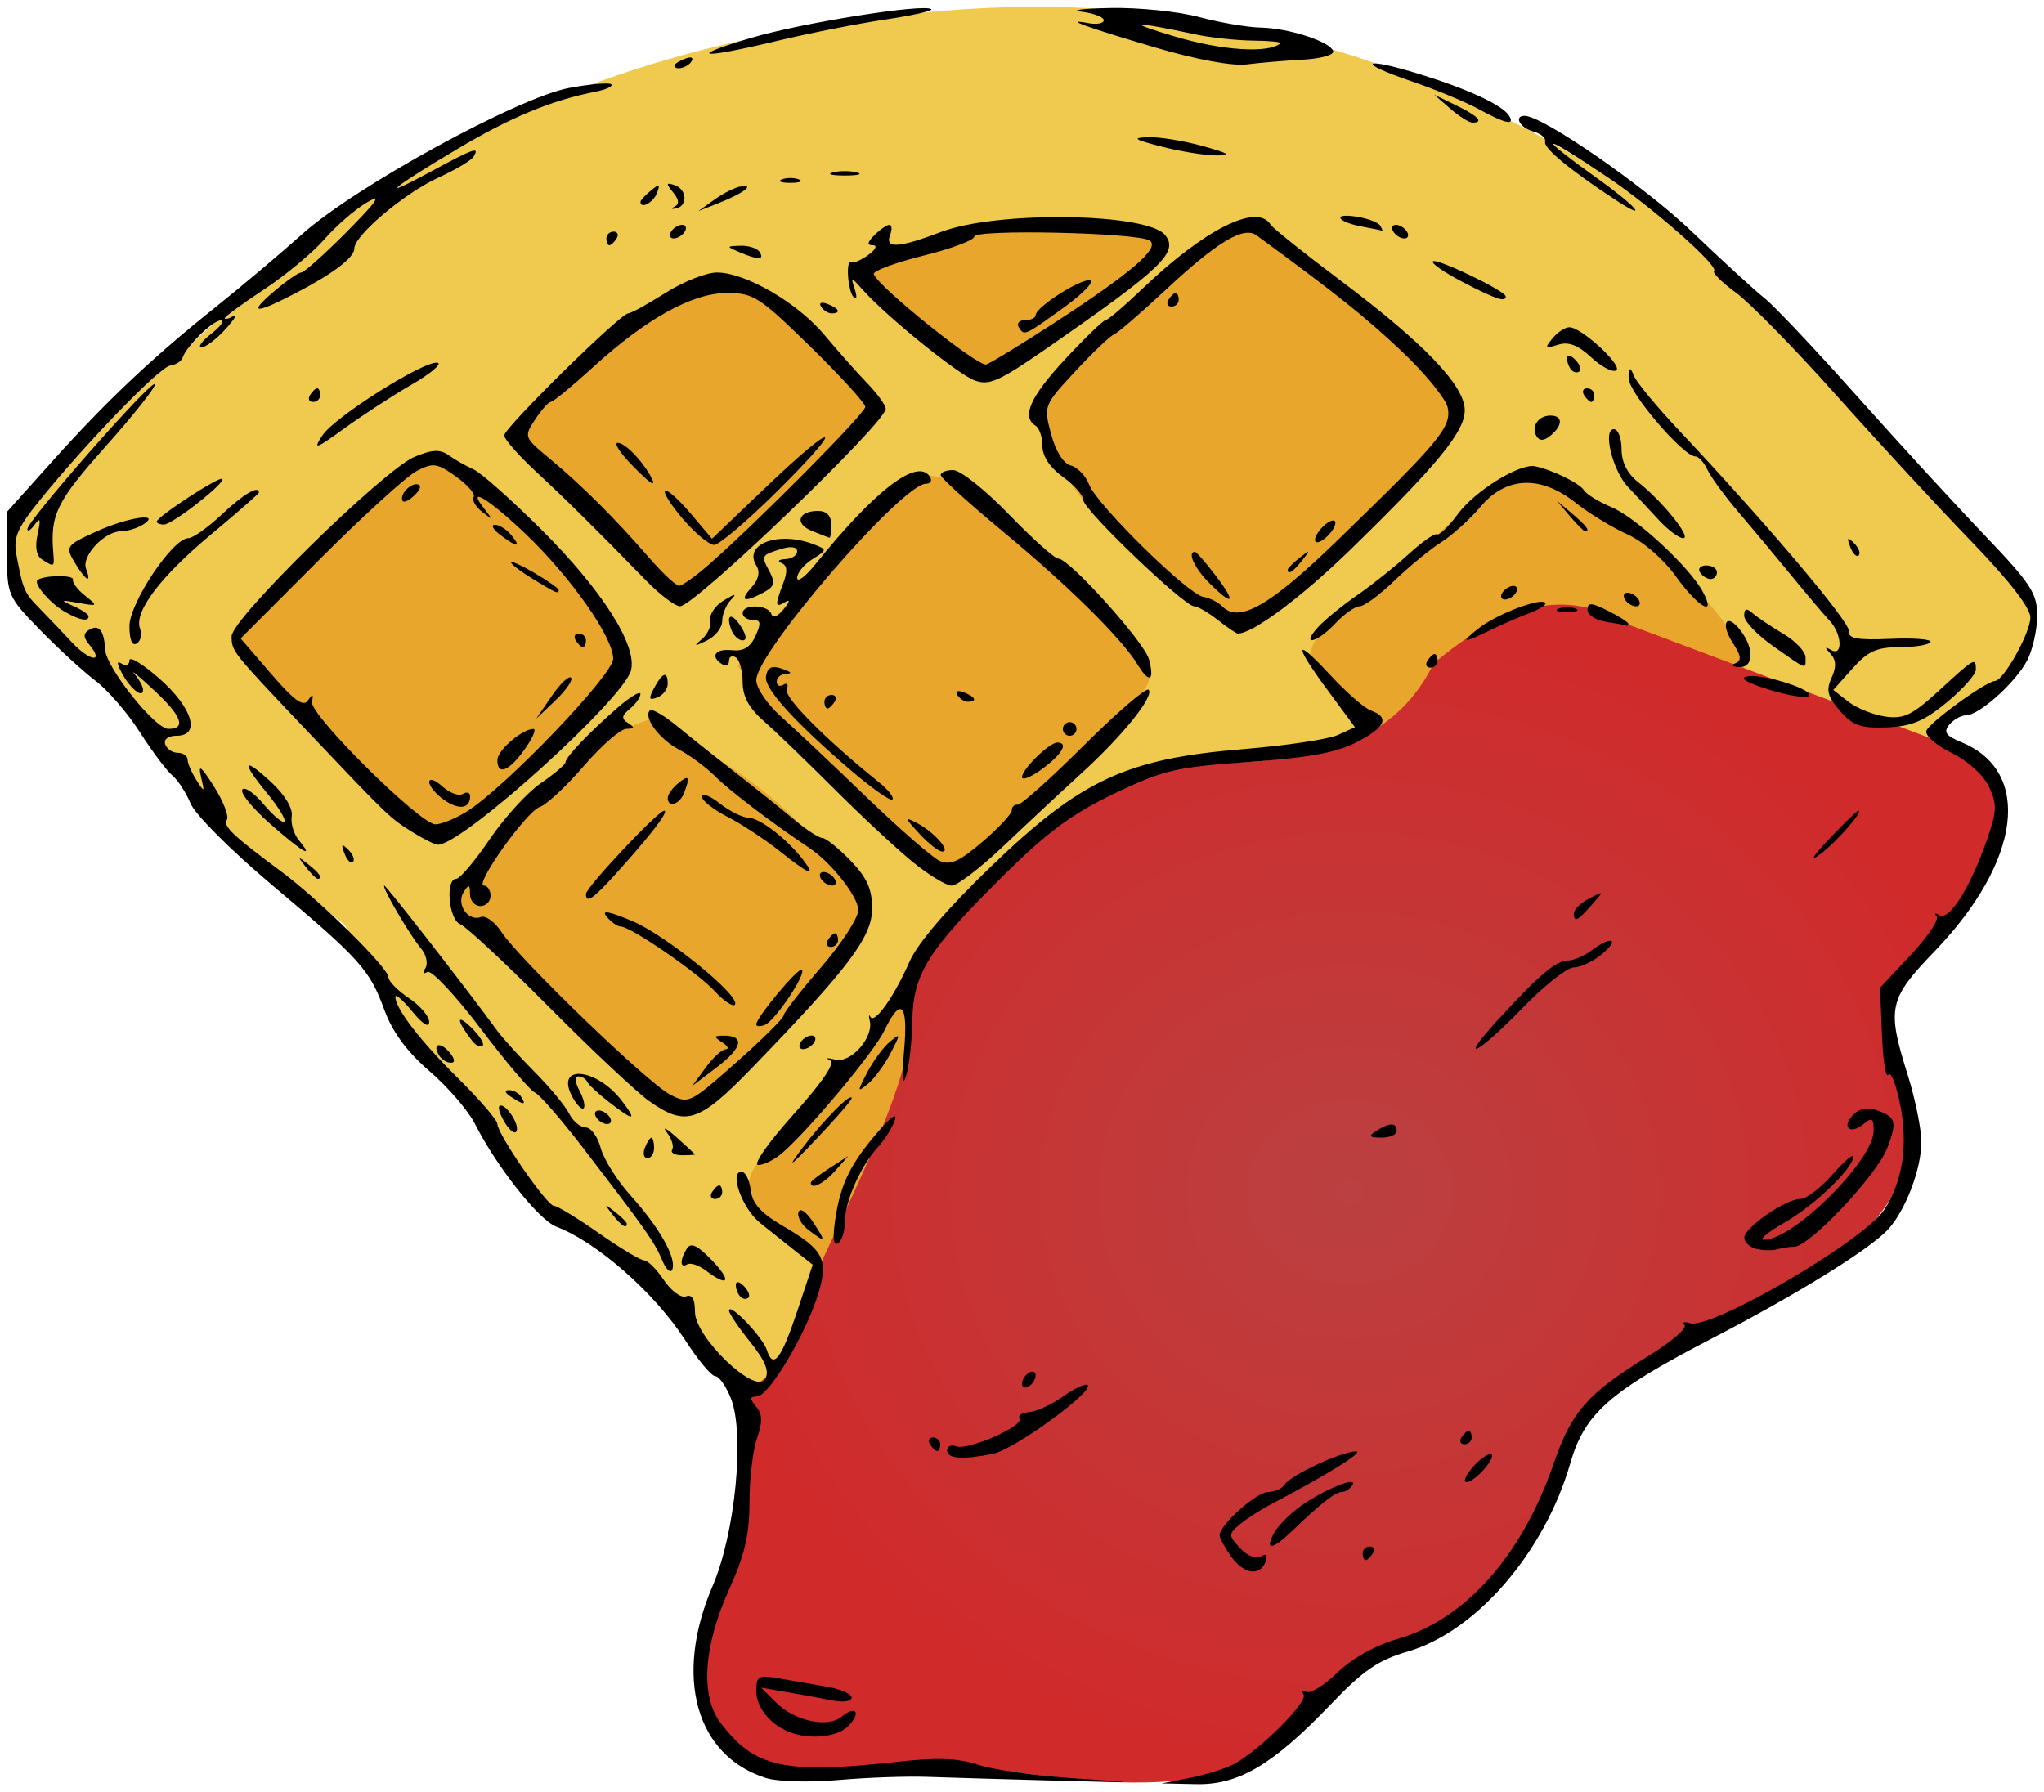 <?xml version="1.0" encoding="UTF-8" standalone="no"?>
<!-- Created with Inkscape (http://www.inkscape.org/) -->

<svg
   version="1.1"
   id="svg413"
   width="300"
   height="263"
   viewBox="0 0 300 263"
   sodipodi:docname="waffle_sm.svg"
   inkscape:version="1.2.1 (9c6d41e410, 2022-07-14)"
   xmlns:inkscape="http://www.inkscape.org/namespaces/inkscape"
   xmlns:sodipodi="http://sodipodi.sourceforge.net/DTD/sodipodi-0.dtd"
   xmlns:xlink="http://www.w3.org/1999/xlink"
   xmlns="http://www.w3.org/2000/svg"
   xmlns:svg="http://www.w3.org/2000/svg">
  <defs
     id="defs417">
    <linearGradient
       inkscape:collect="always"
       id="linearGradient173737">
      <stop
         style="stop-color:#bb4041;stop-opacity:1;"
         offset="0"
         id="stop173733" />
      <stop
         style="stop-color:#d12a2b;stop-opacity:1;"
         offset="1"
         id="stop173735" />
    </linearGradient>
    <filter
       style="color-interpolation-filters:sRGB"
       id="filter173700"
       inkscape:label="filter0" />
    <radialGradient
       inkscape:collect="always"
       xlink:href="#linearGradient173737"
       id="radialGradient173739"
       cx="198.107"
       cy="174.954"
       fx="198.107"
       fy="174.954"
       r="95.585"
       gradientTransform="matrix(1,0,0,0.902,0,17.162)"
       gradientUnits="userSpaceOnUse" />
  </defs>
  <sodipodi:namedview
     id="namedview415"
     pagecolor="#ffffff"
     bordercolor="#666666"
     borderopacity="1.0"
     inkscape:showpageshadow="2"
     inkscape:pageopacity="0.0"
     inkscape:pagecheckerboard="0"
     inkscape:deskcolor="#d1d1d1"
     showgrid="false"
     inkscape:zoom="1.473099"
     inkscape:cx="206.02825"
     inkscape:cy="135.42878"
     inkscape:window-width="1712"
     inkscape:window-height="894"
     inkscape:window-x="0"
     inkscape:window-y="0"
     inkscape:window-maximized="1"
     inkscape:current-layer="layer2" />
  <g
     inkscape:groupmode="layer"
     id="layer2"
     inkscape:label="fill"
     style="display:inline">
    <path
       style="display:inline;fill:#f0ca4f;fill-opacity:0.996;stroke:none;stroke-width:1px;stroke-linecap:butt;stroke-linejoin:miter;stroke-opacity:1"
       d="M 10.479,66.234 C 30.402,48.531 44.303,34.84 60.49,25.08 84.874,10.378 110.562,3.811 139.074,1.532 c 32.009,-2.559 67.078,3.827 101.949,27.675 16.693,11.416 32.375,28.949 48.203,49.602 4.672,3.931 9.153,7.66 9.37,11.939 0.178,3.509 -2.768,7.48 -8.649,11.462 l -4.921,4.591 -133.713,106.127 c -17.323,13.384 -18.5,11.538 -31.054,-1.318 L 103.748,197.425 96.622,188.749 79.524,177.178 71.518,163.795 60.912,154.342 50.607,135.79 30.401,119.515 22.004,106.279 11.735,95.833 C -1.026,85.943 -2.588,77.793 10.479,66.234 Z"
       id="path158418"
       sodipodi:nodetypes="cssscscccccccccccccc"
       inkscape:label="base" />
    <path
       id="rect163429"
       style="fill:#e8a62e;fill-opacity:0.996;stroke:none"
       transform="rotate(-44.14)"
       d="m -40.924,90.733 39.149,0.692 c 4.564,13.967 5.511,27.636 0.609,42.485 -13.115,0.369 -26.18,0.559 -38.889,-0.543 z"
       sodipodi:nodetypes="ccccc"
       inkscape:label="hole1" />
    <path
       id="path164940"
       style="fill:#e8a62e;fill-opacity:0.996;stroke:none"
       d="m 75.07,64.221 c 7.098,-7.058 15.873,-13.921 23.823,-20.88 3.834,-2.491 7.919,-3.249 12.513,-0.492 6.22,6.887 7.721,2.622 17.582,17.439 l -29.308,27.106 z"
       sodipodi:nodetypes="cccccc"
       inkscape:label="hole2" />
    <path
       id="path164942"
       style="fill:#e8a62e;fill-opacity:0.996;stroke:none"
       d="m 125.934,40.382 19.692,-7.935 c 10.226,-0.883 19.035,-0.04 25.447,3.721 l -25.97,20.093 z"
       sodipodi:nodetypes="ccccc"
       inkscape:label="hole3" />
    <path
       id="path169705"
       style="fill:#e8a62e;fill-opacity:0.996;stroke:none"
       d="m 66.783,133.287 c 5.637,-13.257 16.208,-23.609 28.532,-27.688 13.002,6.845 24.656,14.565 31.48,28.636 -7.982,11.32 -11.845,21.232 -25.852,28.613 -13.186,-8.055 -22.817,-19.663 -34.159,-29.56 z"
       sodipodi:nodetypes="ccccc"
       inkscape:label="hole4" />
    <path
       id="path169707"
       style="fill:#e8a62e;fill-opacity:0.996;stroke:none"
       d="m 108.277,97.751 c 8.834,-11.472 16.692,-20.813 26.944,-28.222 0.841,0.374 3.276,0.346 4.127,1.042 10.569,8.631 23.092,14.955 29.438,28.042 -0.019,1.345 -0.423,2.342 -1.554,3.412 -8.047,7.613 -17.771,19.38 -28.885,26.712 -10.462,-10.306 -22.688,-20.523 -30.069,-30.986 z"
       sodipodi:nodetypes="ccscscc"
       inkscape:label="hole5" />
    <path
       id="path169709"
       style="fill:#e8a62e;fill-opacity:0.996;stroke:none"
       d="m 152.913,61.815 c -8.355,-0.405 17.845,-22.134 30.278,-28.324 13.002,6.845 22.712,12.43 30.603,28.994 -8.203,11.028 -18.11,19.797 -29.942,30.038 -15.429,-8.108 -26.448,-16.799 -30.94,-30.708 z"
       sodipodi:nodetypes="ccccc"
       inkscape:label="hole6" />
    <path
       id="path169711"
       style="fill:#e8a62e;fill-opacity:0.996;stroke:none"
       d="m 193.457,97.939 c -2.381,0.97 -1.179,-4.527 1.568,-6.237 11.316,-7.047 17.85,-17.315 29.134,-22.79 13.002,6.845 24.797,14.671 32.567,27.974 -7.982,11.32 -11.755,24.876 -25.762,32.256 -17.166,-7.821 -30.848,-21.031 -37.507,-31.204 z"
       sodipodi:nodetypes="cscccc"
       inkscape:label="hole7" />
    <path
       id="path169713"
       style="fill:#e8a62e;fill-opacity:0.996;stroke:none"
       d="m 112.975,169.948 c 3.025,-6.767 8.865,-10.392 19.765,-23.574 13.002,6.845 29.561,16.516 36.384,30.586 -7.982,11.32 -11.845,21.232 -25.852,28.613 -9.917,-6.406 -23.346,-21.432 -31.179,-26.81 -4.84,-3.323 -0.736,-9.825 0.882,-8.816 z"
       sodipodi:nodetypes="ccccsc"
       inkscape:label="hole8" />
    <path
       style="fill:url(#radialGradient173739);fill-opacity:1;stroke:none;stroke-width:1px;stroke-linecap:butt;stroke-linejoin:miter;stroke-opacity:1"
       d="m 109.471,204.088 c 1.583,19.618 -12.94,45.233 -4.044,50.751 6.196,8.281 22.366,4.081 35.093,4.189 6.4,0.903 11.812,1.572 16.694,2.087 13.248,1.396 21.637,-0.075 26.824,-2.733 7.371,-8.777 16.324,-13.493 34.649,-24.228 9.869,-14.525 12.262,-33.542 30.417,-37.599 12.553,-6.905 26.442,-13.2 30.274,-24.727 2.058,-6.191 -0.276,-13.605 -2.178,-23.985 7.32,-14.029 28.419,-31.01 7.46,-38.981 L 238.391,91.455 c -9.608,-5.722 -18.844,-1.732 -27.942,5.899 -7.319,14.782 -22.693,14.357 -37.527,14.953 -17.169,5.408 -29.532,14.5 -40.326,32.935 4.757,7.106 -6.988,28.648 -13.916,44.142 -1.087,7.861 -4.445,12.331 -9.209,14.704 z"
       id="path169715"
       sodipodi:nodetypes="cccscccscccccccc"
       inkscape:label="sirup" />
  </g>
  <g
     inkscape:groupmode="layer"
     inkscape:label="Image"
     id="g419"
     sodipodi:insensitive="true"
     style="display:inline">
    <path
       style="fill:#000000"
       d="m 112.469,261.002 c -10.35,-3.23 -13.605,-14.89 -7.876,-28.209 3.328,-7.737 4.749,-22.353 2.678,-27.543 -0.714,-1.788 -1.747,-3.25 -2.296,-3.25 -0.549,0 -2.522,-2.362 -4.383,-5.25 -4.48,-6.951 -12.955,-14.417 -18.954,-16.698 -2.56,-0.973 -8.73,-8.777 -11.929,-15.087 -0.985,-1.943 -3.981,-5.42 -6.658,-7.726 -3.3,-2.843 -5.433,-5.729 -6.626,-8.966 -2.207,-5.99 -3.488,-7.415 -16.581,-18.437 -5.861,-4.934 -11.197,-10.275 -11.858,-11.87 -0.661,-1.595 -1.873,-3.458 -2.695,-4.14 -0.822,-0.682 -2.965,-3.539 -4.763,-6.35 -1.798,-2.81 -4.724,-6.205 -6.504,-7.543 C 12.245,98.595 8.595,95.25 5.912,92.5 1.15,87.618 1.035,87.355 1.018,81.329 L 1,75.158 7.573,67.829 C 15.605,58.874 22.302,52.539 31.5,45.198 c 3.85,-3.073 9.634,-7.947 12.853,-10.831 7.804,-6.992 31.705,-20.075 39.209,-21.462 3.099,-0.573 5.868,-0.807 6.154,-0.521 0.286,0.286 -0.77,0.775 -2.348,1.086 -6.484,1.279 -12.389,3.727 -20.199,8.372 -9.823,5.842 -12.026,7.732 -3.858,3.307 6.257,-3.389 7.146,-3.697 6.187,-2.145 -0.341,0.551 -2.64,1.923 -5.109,3.048 C 59.37,28.337 52,34.554 52,36.501 52,37.823 48.803,40.235 43.244,43.108 37.467,46.094 36.421,46.057 39.962,42.994 41.866,41.347 43.774,40 44.2,40 c 0.427,0 3.469,-2.718 6.76,-6.04 4.375,-4.416 5.155,-5.559 2.9,-4.25 -1.696,0.984 -4.496,3.409 -6.222,5.388 C 45.912,37.077 41.913,40.403 38.75,42.49 35.587,44.576 33,46.471 33,46.701 c 0,0.23 0.562,0.093 1.25,-0.303 0.688,-0.396 0.159,0.477 -1.174,1.941 -1.333,1.464 -2.908,2.651 -3.5,2.639 C 28.984,50.966 29.625,50.076 31,49 32.375,47.924 33.016,47.034 32.424,47.022 31.281,46.999 27.332,50.837 26.811,52.478 26.64,53.016 25.825,53.545 25,53.653 23.431,53.859 12.675,64.962 5.825,73.447 c -3.307,4.096 -3.894,5.472 -3.415,8 0.979,5.163 1.153,5.567 3.381,7.844 1.189,1.215 3.345,3.474 4.791,5.02 2.61,2.79 4.794,3.053 2.512,0.303 -0.866,-1.044 -0.887,-1.623 -0.076,-2.124 1.497,-0.925 2.263,-0.009 2.418,2.891 0.139,2.599 7.303,11.585 9.255,11.607 2.675,0.03 1.998,-1.873 -1.982,-5.574 C 20.394,99.261 19.062,98.153 19.75,98.95 c 0.688,0.797 1.25,1.837 1.25,2.309 0,1.33 -1.865,-0.138 -3.094,-2.435 -0.799,-1.494 -0.801,-1.877 -0.005,-1.385 C 18.505,97.812 19,97.583 19,96.929 19,96.275 20.983,97.486 23.406,99.62 28.278,103.91 29.503,108 25.917,108 c -1.222,0 -1.911,0.517 -1.667,1.25 0.229,0.688 1.054,1.25 1.833,1.25 0.779,0 1.428,0.45 1.443,1 0.014,0.55 0.598,1.9 1.298,3 1.194,1.878 1.235,1.847 0.676,-0.5 -0.455,-1.908 -0.005,-1.569 1.899,1.432 1.372,2.162 2.229,4.362 1.904,4.887 -0.592,0.959 0.77,2.251 8.197,7.779 5.43,4.041 15.499,13.994 15.503,15.324 0.002,0.593 1.35,1.978 2.997,3.078 1.647,1.1 2.993,2.675 2.992,3.5 -0.001,0.928 -0.94,0.356 -2.461,-1.5 -1.352,-1.65 -2.475,-2.647 -2.495,-2.215 -0.076,1.659 3.591,6.442 9.162,11.952 C 70.389,161.393 73,164.425 73,164.975 73,166.457 80.28,177 81.303,177 c 0.483,0 3.445,1.8 6.581,4 3.136,2.2 6.133,4.001 6.659,4.003 0.526,0.002 1.829,1.305 2.895,2.896 1.066,1.591 2.529,2.667 3.25,2.39 0.887,-0.34 1.312,0.392 1.312,2.263 0,3.762 8.942,12.302 10.314,9.851 0.633,-1.131 0.007,-2.664 -2.216,-5.43 -1.704,-2.12 -3.098,-4.185 -3.098,-4.588 0,-1.29 4.943,3.861 5.555,5.788 0.92,2.899 2.106,1.358 4.509,-5.864 l 2.219,-6.669 -2.628,-2.07 c -1.445,-1.139 -3.743,-2.97 -5.106,-4.07 -2.599,-2.097 -4.561,-7.5 -2.723,-7.5 0.573,0 1.184,1.211 1.358,2.691 0.231,1.965 1.502,3.383 4.71,5.253 6.081,3.546 6.78,4.942 5.12,10.217 -1.844,5.862 -7.192,14.775 -8.886,14.81 -1.098,0.023 -1.127,0.324 -0.145,1.507 0.93,1.121 0.96,2.247 0.122,4.649 C 110.497,212.872 110,217.094 110,220.511 c 0,4.774 -0.699,7.754 -3.018,12.869 -3.709,8.181 -4.201,15.509 -1.302,19.392 5.039,6.749 9.304,7.686 26.404,5.799 5.55,-0.612 8.633,-0.483 11.5,0.483 2.154,0.726 8.642,1.627 14.417,2.003 9.685,0.63 9.452,0.655 -3,0.317 -7.425,-0.201 -15.975,-0.452 -19,-0.558 -3.025,-0.106 -8.875,0.106 -13,0.47 -4.125,0.364 -8.864,0.237 -10.531,-0.284 z m 62.235,-0.052 c 2.312,-0.457 5.189,-1.358 6.394,-2.003 3.789,-2.028 10.906,-9.133 10.235,-10.218 -0.353,-0.571 -0.181,-0.754 0.382,-0.406 0.563,0.348 2.607,-0.905 4.543,-2.785 2.184,-2.121 5.592,-4.02 8.984,-5.006 9.88,-2.872 18.176,-12.245 22.823,-25.784 2.584,-7.53 4.97,-10.235 13.836,-15.687 3.347,-2.059 5.752,-4.101 5.343,-4.539 -0.409,-0.438 -0.068,-0.573 0.757,-0.3 3.09,1.022 25.556,-12.089 28.553,-16.663 2.711,-4.137 3.524,-9.529 2.331,-15.455 -0.597,-2.967 -1.379,-4.921 -1.737,-4.342 -0.358,0.579 -0.778,-2.058 -0.932,-5.862 l -0.281,-6.915 4.524,-4.836 c 2.488,-2.66 4.191,-5.204 3.783,-5.653 -0.407,-0.449 -0.216,-0.517 0.424,-0.151 1.428,0.817 4.484,-4.01 6.889,-10.88 1.553,-4.435 1.595,-5.387 0.354,-8 -0.824,-1.736 -3.106,-3.795 -5.504,-4.966 -2.261,-1.104 -3.907,-2.552 -3.673,-3.231 0.417,-1.212 8.704,-7.229 10.069,-7.311 C 294.094,99.879 298,92.884 298,90.646 298,89.217 294.893,85.218 289.25,79.382 284.438,74.405 275.55,64.781 269.5,57.995 263.45,51.209 256.828,44.444 254.784,42.961 c -2.044,-1.482 -3.489,-2.923 -3.211,-3.2 C 252.294,39.039 242.495,30.408 236,26.044 c -10.068,-6.765 -10.88,-6.527 -1.25,0.368 5.446,3.899 7.33,6.177 2.5,3.022 -6.651,-4.344 -10.729,-7.699 -10.471,-8.616 0.153,-0.545 -0.634,-1.229 -1.75,-1.521 C 223.107,18.795 222.125,17 223.771,17 c 2.653,0 17.533,10.293 24.481,16.935 4.536,4.336 9.374,8.769 10.749,9.851 1.376,1.082 7.451,7.518 13.5,14.303 6.049,6.785 14.486,15.983 18.749,20.441 6.834,7.147 7.75,8.547 7.75,11.837 0,2.052 -0.659,5.005 -1.464,6.563 C 295.861,100.169 290.479,105 288.546,105 c -0.715,0 -1.813,0.617 -2.439,1.372 -0.903,1.088 -0.53,1.624 1.805,2.591 10.416,4.314 8.724,17.456 -3.945,30.65 -6.799,7.081 -7.064,8.303 -3.954,18.226 1.093,3.487 1.987,7.888 1.987,9.782 0,3.901 -2.243,9.866 -4.788,12.735 -2.556,2.881 -13.303,9.553 -25.957,16.113 -15.019,7.787 -18.674,11.007 -20.778,18.304 -3.775,13.094 -13.818,24.731 -23.865,27.651 -4.322,1.256 -6.532,2.77 -11.246,7.701 -8.505,8.898 -13.562,11.9 -19.812,11.765 l -5.054,-0.11 4.203,-0.83 z M 116,254.291 c -2.886,-1.061 -5,-3.621 -5,-6.055 0,-2.254 0.285,-2.405 3.5,-1.845 1.925,0.335 5.075,0.884 7,1.219 1.925,0.335 3.5,1.046 3.5,1.579 0,0.534 -1.238,0.725 -2.75,0.425 -1.512,-0.3 -4.499,-0.847 -6.637,-1.216 l -3.887,-0.671 2.168,2.168 c 2.729,2.729 7.586,3.782 9.627,2.088 2.126,-1.764 2.934,-0.58 0.955,1.399 -1.586,1.586 -5.496,2.005 -8.476,0.91 z m 64.75,-25.743 C 179.787,227.215 179,225.783 179,225.367 179,223.845 184.424,219 186.128,219 c 0.965,0 2.061,-0.497 2.436,-1.104 0.833,-1.347 8.361,-4.85 10.436,-4.856 1.334,-0.003 -4.076,3.37 -12.428,7.749 -1.61,0.844 -3.706,2.201 -4.657,3.015 -1.636,1.401 -1.63,1.586 0.101,3.445 1.05,1.127 2.344,1.646 3.036,1.219 0.77,-0.476 1.039,-0.243 0.744,0.644 -0.762,2.289 -3.183,2.02 -5.047,-0.563 z M 200,228 c 0,-0.55 0.477,-1 1.059,-1 0.582,0 0.781,0.45 0.441,1 -0.34,0.55 -0.816,1 -1.059,1 C 200.198,229 200,228.55 200,228 Z m -13.037,-2.93 c 0.568,-1.062 2.325,-2.851 3.905,-3.975 3.508,-2.498 8.519,-4.528 7.631,-3.091 -0.339,0.548 -1.04,0.997 -1.557,0.997 -0.955,0 -3.099,1.682 -7.33,5.75 -2.871,2.76 -4.029,2.9 -2.648,0.32 z M 215,217.31 c 0,-0.55 0.9,-1.814 2,-2.81 1.1,-0.995 2,-1.36 2,-0.81 0,0.55 -0.9,1.814 -2,2.81 -1.1,0.995 -2,1.36 -2,0.81 z m -76,-4.417 c 0,-0.609 0.605,-0.875 1.345,-0.591 1.693,0.65 9.971,-2.982 9.294,-4.077 -0.275,-0.446 0.372,-0.876 1.439,-0.956 1.067,-0.08 3.312,-1.123 4.988,-2.317 1.677,-1.194 3.286,-1.933 3.576,-1.643 0.942,0.942 -10.803,9.473 -13.892,10.09 C 141.259,214.298 139,214.129 139,212.893 Z M 136.5,212 c -0.34,-0.55 -0.141,-1 0.441,-1 0.582,0 1.059,0.45 1.059,1 0,0.55 -0.198,1 -0.441,1 -0.243,0 -0.719,-0.45 -1.059,-1 z m 78,-1 c 0.34,-0.55 0.816,-1 1.059,-1 0.243,0 0.441,0.45 0.441,1 0,0.55 -0.477,1 -1.059,1 -0.582,0 -0.781,-0.45 -0.441,-1 z M 150,203.118 c 0,-0.55 0.45,-1.278 1,-1.618 0.55,-0.34 1,-0.168 1,0.382 0,0.55 -0.45,1.278 -1,1.618 -0.55,0.34 -1,0.168 -1,-0.382 z m -41.333,-12.785 C 108.3,189.967 108,189.202 108,188.633 c 0,-0.627 0.466,-0.568 1.183,0.15 0.651,0.651 0.951,1.416 0.667,1.7 -0.284,0.284 -0.817,0.217 -1.183,-0.15 z m -5.064,-3.833 c -1.044,-0.79 -2.281,-1.199 -2.75,-0.909 -1.067,0.659 -1.082,-0.681 -0.027,-2.344 0.58,-0.914 1.572,-0.442 3.672,1.75 2.978,3.108 2.433,4.022 -0.895,1.503 z M 97.195,185 c -1.113,-2.668 -2.352,-4.427 -11.603,-16.484 -3.249,-4.235 -6.445,-7.906 -7.102,-8.158 -0.657,-0.252 -4.24,-4.479 -7.962,-9.393 -3.723,-4.914 -7.234,-8.647 -7.803,-8.295 -0.617,0.382 -0.731,0.148 -0.282,-0.578 0.414,-0.67 0.111,-1.977 -0.674,-2.905 C 60.12,137.236 55.9,130 56.412,130 c 0.292,0 11.979,15.021 16.549,21.27 0.803,1.099 3.278,3.83 5.5,6.069 2.222,2.239 4.503,4.992 5.069,6.116 0.566,1.125 1.663,2.045 2.436,2.045 0.774,0 1.763,1.35 2.199,3 0.435,1.65 2.415,4.8 4.399,7 4.213,4.671 6.741,9.143 6.116,10.818 C 98.437,186.968 97.769,186.375 97.195,185 Z M 257.75,183.308 c -0.963,-0.25 -1.747,-0.984 -1.743,-1.631 0.009,-1.477 6.076,-5.677 8.201,-5.677 0.871,0 2.981,-1.591 4.688,-3.535 1.707,-1.944 3.104,-3.15 3.104,-2.68 0,1.701 -5.657,7.137 -10.029,9.635 -2.459,1.406 -3.849,2.561 -3.089,2.568 4.3,0.037 16.118,-11.693 16.118,-15.999 0,-1.888 -0.236,-2.038 -1.524,-0.969 -1.997,1.658 -3.286,0.343 -1.416,-1.445 0.993,-0.95 2.139,-1.107 3.69,-0.508 2.528,0.976 2.683,1.663 1.237,5.468 C 275.486,172.482 265.564,183 263.342,183 c -0.648,0 -1.778,0.172 -2.51,0.381 -0.732,0.21 -2.119,0.177 -3.082,-0.073 z m -135.135,-4.484 c 0.785,-5.122 2.258,-8.09 6.366,-12.824 1.893,-2.181 2.77,-2.746 2.328,-1.5 -0.39,1.1 -1.496,2.848 -2.459,3.885 -2.505,2.697 -4.85,7.996 -4.85,10.957 0,1.397 -0.461,2.825 -1.024,3.172 -0.675,0.417 -0.798,-0.841 -0.361,-3.691 z m -3.97,1.708 c -1.02,-0.773 -1.674,-1.945 -1.454,-2.605 0.229,-0.688 1.137,-0.076 2.128,1.437 1.968,3.003 1.901,3.118 -0.673,1.168 z M 89.872,178.25 c -1.244,-1.586 -1.209,-1.621 0.378,-0.378 0.963,0.755 1.75,1.542 1.75,1.75 0,0.823 -0.821,0.293 -2.128,-1.372 z M 104.5,175 c 0.34,-0.55 0.816,-1 1.059,-1 0.243,0 0.441,0.45 0.441,1 0,0.55 -0.477,1 -1.059,1 -0.582,0 -0.781,-0.45 -0.441,-1 z m 14.5,-1.385 c 0,-0.212 1.238,-1.181 2.75,-2.155 l 2.75,-1.77 -1.905,2.155 C 120.909,173.752 119,174.692 119,173.615 Z M 117.776,168.5 c 3.016,-4.017 7.224,-8.262 7.224,-7.289 0,0.287 -2.301,2.944 -5.114,5.905 -4.038,4.251 -4.482,4.542 -2.11,1.384 z m -1.329,-4.904 c 4.446,-4.967 6.203,-7.597 5.34,-7.991 -0.708,-0.323 -0.334,-0.354 0.831,-0.07 2.284,0.557 5.648,-3.274 5.034,-5.732 -0.179,-0.716 -0.133,-0.956 0.101,-0.532 0.602,1.088 3.5,-3.001 5.709,-8.055 1.205,-2.757 5.504,-7.782 12.059,-14.096 13.154,-12.67 19.816,-15.762 36.962,-17.16 6.24,-0.509 12.479,-1.441 13.866,-2.073 l 2.52,-1.148 -3.935,-5.326 c -5.156,-6.98 -5.005,-8.079 0.319,-2.319 2.335,2.526 5.033,4.875 5.996,5.219 2.777,0.993 2.061,2.489 -2.241,4.684 -2.927,1.493 -7.127,2.255 -15.75,2.856 -10.692,0.745 -12.481,1.165 -19.718,4.629 -6.145,2.941 -9.825,5.657 -16.145,11.915 -11.258,11.148 -13.371,14.513 -13.495,21.495 -0.055,3.086 -0.478,6.735 -0.939,8.11 -0.531,1.582 -0.631,0.205 -0.271,-3.75 0.631,-6.94 -0.448,-8.065 -2.879,-3 -1.522,3.17 -10.973,14.504 -15.011,18 -1.112,0.963 -2.687,1.75 -3.5,1.75 -0.842,0 1.375,-3.189 5.148,-7.404 z M 94.638,168.5 C 94.955,167.675 95.391,167 95.607,167 95.823,167 96,167.675 96,168.5 c 0,0.825 -0.436,1.5 -0.969,1.5 -0.533,0 -0.71,-0.675 -0.393,-1.5 z m 4.021,0.242 c 0.282,-0.456 -0.075,-1.597 -0.793,-2.536 -0.718,-0.938 -0.082,-0.615 1.414,0.718 1.496,1.333 2.72,2.474 2.72,2.536 0,0.061 -0.867,0.111 -1.927,0.111 -1.06,0 -1.696,-0.373 -1.414,-0.83 z m -24.482,-3.829 c -0.724,-1.159 -1.124,-2.299 -0.889,-2.534 0.694,-0.694 2.932,2.461 2.553,3.598 -0.191,0.574 -0.94,0.095 -1.664,-1.064 z M 202,166 c 1.939,-1.253 3,-1.253 3,0 0,0.55 -1.012,0.993 -2.25,0.985 C 200.931,166.972 200.787,166.784 202,166 Z M 87.5,164 c -0.34,-0.55 -0.168,-1 0.382,-1 0.55,0 1.278,0.45 1.618,1 0.34,0.55 0.168,1 -0.382,1 -0.55,0 -1.278,-0.45 -1.618,-1 z m 1.885,-2.232 c -1.587,-1.227 -3.035,-2.577 -3.218,-3 C 85.983,158.346 85.405,158 84.881,158 c -0.55,0 -0.481,0.881 0.164,2.086 0.614,1.147 0.891,2.311 0.616,2.586 -0.275,0.275 -1.028,-0.487 -1.674,-1.693 -2.596,-4.851 3.612,-4.261 7.353,0.699 2.194,2.909 1.715,2.931 -1.956,0.091 z m 5.856,-0.171 c -1.792,-1.268 -8.41,-7.49 -14.707,-13.827 -6.296,-6.337 -12.142,-11.789 -12.991,-12.114 C 65.86,135.009 65.335,129 66.963,129 c 0.53,0 2.737,-2.613 4.906,-5.807 2.169,-3.194 5.557,-6.906 7.53,-8.25 1.973,-1.344 3.59,-2.715 3.594,-3.047 0.009,-0.762 3.653,-4.566 7.811,-8.154 C 92.562,102.226 94,101.383 94,101.87 c 0,0.487 -0.696,1.463 -1.547,2.169 -1.236,1.026 -1.286,1.45 -0.25,2.107 1,0.634 0.939,0.826 -0.262,0.838 -0.858,0.008 -3.67,2.46 -6.249,5.448 -2.579,2.988 -5.478,5.69 -6.441,6.004 C 77.279,119.081 69.512,130 71.026,130 71.562,130 72,130.675 72,131.5 c 0,0.825 -0.675,1.5 -1.5,1.5 -0.825,0 -1.507,-0.787 -1.515,-1.75 -0.013,-1.464 -0.167,-1.51 -0.943,-0.284 -1.122,1.775 0.68,4.354 2.543,3.639 0.695,-0.267 2.055,0.725 3.02,2.204 2.562,3.925 21.416,22.115 24.7,23.832 2.756,1.441 2.926,1.359 9.75,-4.691 3.82,-3.386 6.945,-6.482 6.945,-6.879 0,-0.397 2.475,-3.579 5.5,-7.073 3.025,-3.493 5.487,-7.285 5.471,-8.426 -0.028,-1.968 -3.916,-6.909 -7.14,-9.074 -5.675,-3.812 -11.682,-8.377 -13.817,-10.5 -1.383,-1.375 -3.786,-3.157 -5.341,-3.96 -2.857,-1.476 -5.295,-4.75 -4.287,-5.758 0.301,-0.301 2.117,0.75 4.036,2.336 1.918,1.586 5.806,4.683 8.638,6.883 2.833,2.2 6.625,5.237 8.428,6.75 1.802,1.512 3.692,2.75 4.199,2.75 0.507,0 2.36,1.484 4.118,3.298 2.45,2.527 3.196,4.18 3.196,7.078 0,4.142 -3.446,8.715 -17.573,23.315 -7.858,8.122 -9.768,8.739 -15.186,4.907 z M 75,161 c -0.901,-0.582 -1.025,-0.975 -0.309,-0.985 0.655,-0.008 1.469,0.435 1.809,0.985 0.767,1.242 0.421,1.242 -1.5,0 z m 52.28,-3.573 c 0.874,-1.69 2.363,-3.715 3.309,-4.5 1.619,-1.343 1.627,-1.246 0.132,1.646 -0.874,1.69 -2.363,3.715 -3.309,4.5 -1.619,1.343 -1.627,1.246 -0.132,-1.646 z m -23.73,-0.692 c 1.073,-1.47 2.4,-2.693 2.95,-2.719 0.55,-0.026 0.325,-0.483 -0.5,-1.016 -1.293,-0.835 -1.266,-0.971 0.191,-0.985 3.153,-0.029 2.803,1.752 -0.901,4.577 l -3.691,2.815 z m -39.091,-1.802 c -1.076,-1.741 0.15,-2.11 1.521,-0.458 0.789,0.95 0.865,1.524 0.202,1.524 -0.585,0 -1.36,-0.48 -1.723,-1.067 z m 4.839,-2.159 c -2.268,-2.929 -2.408,-4.116 -0.241,-2.052 1.283,1.222 2.084,2.471 1.78,2.774 -0.304,0.304 -0.996,-0.021 -1.539,-0.722 z M 117.5,153 c 0.34,-0.55 1.068,-1 1.618,-1 0.55,0 0.722,0.45 0.382,1 -0.34,0.55 -1.068,1 -1.618,1 -0.55,0 -0.722,-0.45 -0.382,-1 z m 102.21,-3.148 C 225.752,143.24 228.369,141 230.049,141 c 0.863,0 2.443,-0.661 3.51,-1.468 2.914,-2.204 4.3,-1.765 1.58,0.501 -1.298,1.082 -3.161,1.967 -4.139,1.967 -0.978,0 -4.39,2.7 -7.582,6 -6.527,6.748 -9.572,8.269 -3.708,1.852 z M 111,150.363 c 0,-1.023 6.226,-8.469 6.692,-8.004 0.652,0.652 -3.961,7.506 -5.442,8.088 -0.688,0.27 -1.25,0.232 -1.25,-0.084 z m -6.115,-4.887 C 102.365,142.742 92.559,136 91.103,136 c -0.472,0 -1.399,-0.651 -2.059,-1.447 -0.841,-1.013 0.298,-0.814 3.797,0.664 5.001,2.113 16.094,11.182 15.007,12.269 -0.317,0.317 -1.65,-0.587 -2.962,-2.01 z M 121.5,138 c 0.34,-0.55 0.816,-1 1.059,-1 0.243,0 0.441,0.45 0.441,1 0,0.55 -0.477,1 -1.059,1 -0.582,0 -0.781,-0.45 -0.441,-1 z M 231,134.035 c 0,-0.531 1.012,-1.496 2.25,-2.146 2.238,-1.174 2.24,-1.169 0.345,0.965 C 231.479,135.238 231,135.456 231,134.035 Z M 86,131.225 C 86,130.262 96.582,119 97.487,119 c 0.769,0 -1.952,3.559 -6.947,9.088 C 87.014,131.99 86,132.691 86,131.225 Z M 120.5,129 c -0.34,-0.55 -0.168,-1 0.382,-1 0.55,0 1.278,0.45 1.618,1 0.34,0.55 0.168,1 -0.382,1 -0.55,0 -1.278,-0.45 -1.618,-1 z m 13.345,-2.567 c -2.39,-1.962 -7.577,-6.799 -11.528,-10.75 -3.951,-3.951 -8.563,-8.392 -10.25,-9.87 C 109.921,103.934 109,102.225 109,100.123 c 0,-1.653 -0.45,-3.283 -1,-3.623 -0.55,-0.34 -1,-0.115 -1,0.5 0,0.615 -0.45,0.84 -1,0.5 -1.839,-1.137 -1.027,-2.327 1.407,-2.06 1.707,0.187 2.719,-0.42 3.479,-2.088 C 111.748,91.46 111.668,91 110.479,91 109.665,91 109,90.55 109,90 c 0,-1.369 3.743,-1.271 4.203,0.11 0.221,0.664 0.958,0.386 1.833,-0.692 0.882,-1.085 0.967,-1.503 0.213,-1.051 -1.5,0.901 -1.541,0.528 -0.3,-2.735 0.674,-1.774 0.602,-2.64 -0.25,-2.986 -0.66,-0.268 -0.412,-0.523 0.55,-0.567 0.963,-0.043 1.75,-0.559 1.75,-1.146 0,-0.645 -0.89,-0.794 -2.25,-0.376 -3.04,0.935 -3.067,0.983 -1.818,3.316 0.897,1.676 0.744,2.231 -0.853,3.086 -2.896,1.55 -3.591,1.265 -1.784,-0.731 1.061,-1.173 1.302,-2.262 0.712,-3.216 -1.971,-3.189 3.304,-5.116 8.478,-3.095 1.934,0.755 1.928,0.81 -0.25,2.17 C 118.005,82.853 117,84.082 117,84.817 c 0,0.735 1.204,-0.161 2.675,-1.991 C 128.477,71.879 134.72,67.12 136.5,70 c 0.34,0.55 0.079,1 -0.579,1 C 132.401,71 111,95.763 111,99.836 c 0,1.172 1.635,3.57 3.674,5.388 2.021,1.802 7.642,7.101 12.493,11.776 4.85,4.675 9.696,8.895 10.769,9.377 1.525,0.686 2.888,0.074 6.257,-2.81 2.369,-2.028 4.308,-4.11 4.308,-4.627 0,-0.517 0.389,-0.888 0.865,-0.825 0.476,0.063 4.849,-3.851 9.719,-8.698 4.87,-4.847 9.139,-8.529 9.486,-8.181 0.908,0.908 -3.757,6.726 -9.837,12.266 -2.878,2.623 -8.006,7.408 -11.396,10.633 -3.39,3.226 -6.835,5.865 -7.655,5.865 -0.821,0 -3.447,-1.605 -5.837,-3.567 z M 44.872,127.25 C 43.629,125.664 43.664,125.629 45.25,126.872 46.916,128.179 47.445,129 46.622,129 c -0.208,0 -0.995,-0.787 -1.75,-1.75 z m 69.515,-2.349 c -2.138,-1.705 -5.575,-3.964 -7.638,-5.02 -2.062,-1.056 -3.75,-2.394 -3.75,-2.973 0,-0.579 1.186,-0.12 2.635,1.02 1.449,1.14 3.362,2.089 4.25,2.109 1.665,0.037 5.66,3.133 8.02,6.214 1.967,2.569 0.868,2.147 -3.517,-1.349 z m -63.823,0.393 c -0.543,-1.425 -0.428,-1.54 0.56,-0.56 0.683,0.678 0.991,1.485 0.683,1.793 -0.308,0.308 -0.867,-0.247 -1.243,-1.233 z m 217.889,-2.139 C 270.627,120.869 272.561,119 272.75,119 c 0.84,0 -3.382,4.791 -5.693,6.461 -1.507,1.089 -0.934,0.142 1.396,-2.307 z M 39.637,120.911 c -2.555,-2.249 -4.39,-4.5 -4.079,-5.004 0.311,-0.503 1.719,0.456 3.129,2.131 1.41,1.675 2.784,2.825 3.054,2.555 0.27,-0.27 -0.899,-2.176 -2.597,-4.237 -3.849,-4.669 -3.453,-5.383 0.789,-1.421 1.899,1.774 3.076,3.762 2.887,4.876 -0.175,1.035 0.299,2.625 1.054,3.535 2.347,2.828 0.607,1.828 -4.236,-2.435 z m 95.288,1.453 c -2.163,-2.352 -2.2,-2.519 -0.342,-1.555 2.487,1.291 5.057,4.19 3.715,4.19 -0.521,0 -2.039,-1.186 -3.372,-2.636 z M 60.5,122.117 C 57.186,120.045 57.052,119.916 45.119,107.335 33.958,95.569 34,95.621 34,93.38 34,90.828 56.385,68.887 60.868,67.044 c 2.606,-1.071 3.737,-1.119 5,-0.212 0.897,0.645 2.532,1.574 3.632,2.064 1.1,0.49 5.629,4.517 10.064,8.947 8.854,8.845 13.97,16.896 13.054,20.545 C 91.557,102.615 67.869,124.014 64.27,123.996 63.846,123.994 62.15,123.148 60.5,122.117 Z m 8,-2.991 C 74.104,115.638 90,99.052 90,96.693 90,93.563 83.776,84.695 77.137,78.367 71.71,73.193 68.294,71.138 71.128,74.75 c 1.242,1.584 1.207,1.62 -0.367,0.387 -0.956,-0.75 -1.514,-1.728 -1.238,-2.174 0.275,-0.446 -0.891,-1.801 -2.592,-3.012 -2.783,-1.982 -3.36,-2.064 -5.762,-0.826 -1.468,0.757 -7.884,6.6 -14.258,12.985 l -11.589,11.609 4.488,5.209 c 3.359,3.898 4.712,4.877 5.381,3.891 0.696,-1.027 0.829,-0.978 0.601,0.222 -0.355,1.876 15.875,17.961 18.118,17.956 0.875,-0.002 2.941,-0.844 4.591,-1.871 z m -3.337,-1.724 C 63.973,116.568 63,115.392 63,114.788 c 0,-0.604 0.872,-0.309 1.937,0.655 1.065,0.964 2.415,1.457 3,1.096 C 68.522,116.178 69,116.332 69,116.882 c 0,1.829 -1.648,2.053 -3.837,0.52 z M 73,111.557 C 73,110.135 76.64,107 78.291,107 c 0.465,0 -0.116,1.35 -1.291,3 -2.295,3.224 -4,3.887 -4,1.557 z m 7.959,-9.364 c 1.243,-1.819 2.524,-3.043 2.847,-2.72 0.323,0.323 -0.693,1.812 -2.259,3.308 L 78.7,105.5 Z M 84.5,94 C 84.16,93.45 84.359,93 84.941,93 85.523,93 86,93.45 86,94 86,94.55 85.802,95 85.559,95 85.316,95 84.84,94.55 84.5,94 Z M 78.25,85.011 C 76.463,83.921 75,82.813 75,82.548 c 0,-0.265 1.575,0.448 3.5,1.584 1.925,1.136 3.5,2.246 3.5,2.466 0,0.64 -0.316,0.506 -3.75,-1.588 z m -4.809,-6.479 c -1.068,-0.808 -1.434,-1.483 -0.814,-1.5 C 73.248,77.014 74.315,77.675 75,78.5 c 1.581,1.905 0.935,1.918 -1.559,0.032 z M 59,73.181 c 0,-1.209 1.897,-2.618 2.591,-1.924 0.252,0.252 -0.228,1.027 -1.067,1.723 C 59.574,73.769 59,73.845 59,73.181 Z m 39,43.941 c 0,-0.483 0.675,-1.438 1.5,-2.122 1.628,-1.351 1.832,-1.028 0.893,1.418 C 99.75,118.093 98,118.608 98,117.122 Z m 26.476,-4.395 c -7.974,-6.876 -12.306,-11.685 -12.056,-13.386 0.222,-1.514 0.948,-1.767 2.855,-0.995 0.95,0.385 0.944,0.514 -0.025,0.575 -0.688,0.043 -1.25,0.556 -1.25,1.138 0,0.582 0.445,0.784 0.989,0.448 0.544,-0.336 0.763,-0.023 0.487,0.695 -0.44,1.146 5.738,7.367 13.524,13.619 1.375,1.104 2.264,2.244 1.976,2.534 -0.288,0.289 -3.213,-1.793 -6.5,-4.627 z M 150,114.069 C 150,112.91 154.002,109 155.189,109 c 1.678,0 0.71,1.699 -2.189,3.842 -1.65,1.22 -3,1.772 -3,1.227 z M 156,107 c 0,-0.55 0.45,-1 1,-1 0.55,0 1,0.45 1,1 0,0.55 -0.45,1 -1,1 -0.55,0 -1,-0.45 -1,-1 z m 114.053,-2.655 c -1.83,-2.104 -2.064,-3.025 -1.233,-4.849 0.731,-1.605 0.689,-2.615 -0.147,-3.521 -0.903,-0.978 -0.886,-1.107 0.077,-0.564 1.784,1.007 1.599,-2.373 -0.237,-4.328 -0.818,-0.871 -3.326,-3.834 -5.574,-6.584 -2.248,-2.75 -5.741,-6.936 -7.763,-9.303 -2.022,-2.366 -4.082,-5.179 -4.579,-6.25 C 250.101,67.876 249.306,67 248.83,67 c -1.776,0 -9.828,-9.428 -9.76,-11.429 0.059,-1.735 0.181,-1.797 0.75,-0.385 0.374,0.927 3.38,4.556 6.68,8.064 12.777,13.582 24.994,28.018 24.857,29.374 -0.112,1.116 1.203,1.361 6.155,1.148 3.464,-0.149 6.089,0.066 5.833,0.478 -0.255,0.412 -2.31,0.75 -4.566,0.75 -3.335,0 -4.625,0.586 -6.902,3.137 l -2.8,3.137 2.211,1.723 c 1.216,0.948 3.658,1.931 5.427,2.185 2.716,0.39 3.947,-0.21 7.923,-3.86 C 289.852,96.535 290,96.452 290,98.288 c 0,0.709 -1.913,2.867 -4.25,4.797 -3.359,2.773 -5.213,3.546 -8.844,3.683 -3.821,0.145 -4.974,-0.263 -6.853,-2.423 z M 121,103 c 0,-0.55 0.477,-1 1.059,-1 0.582,0 0.781,0.45 0.441,1 -0.34,0.55 -0.816,1 -1.059,1 C 121.198,104 121,103.55 121,103 Z M 96.012,100.977 C 97.253,98.659 98,98.44 98,100.393 c 0,0.766 -0.685,1.656 -1.523,1.978 -1.243,0.477 -1.328,0.22 -0.465,-1.393 z m 44.495,1.034 c -0.35,-0.567 0.051,-0.735 0.941,-0.393 1.732,0.665 2.049,1.382 0.611,1.382 -0.518,0 -1.216,-0.445 -1.552,-0.989 z M 259.5,101.185 c -3.295,-1.033 -4.318,-1.686 -3,-1.912 2.418,-0.416 10.253,2.155 8.933,2.931 -0.513,0.302 -3.183,-0.157 -5.933,-1.019 z M 166.957,97.537 C 164.599,93.683 156.855,86.035 147.176,78 c -4.969,-4.125 -9.067,-7.838 -9.105,-8.25 -0.039,-0.412 0.785,-0.75 1.83,-0.75 1.045,0 4.724,2.925 8.176,6.5 3.452,3.575 6.723,6.5 7.268,6.5 1.603,0 12.648,12.288 13.3,14.797 0.835,3.214 0.04,3.563 -1.686,0.741 z M 209.5,97 c 0.34,-0.55 0.816,-1 1.059,-1 0.243,0 0.441,0.45 0.441,1 0,0.55 -0.477,1 -1.059,1 -0.582,0 -0.781,-0.45 -0.441,-1 z m 45.224,0.346 c 0.916,-0.371 0.819,-1.113 -0.385,-2.952 -1.937,-2.956 -0.933,-4.561 1.14,-1.821 2.027,2.679 1.909,5.444 -0.229,5.348 -1.002,-0.045 -1.227,-0.291 -0.526,-0.575 z M 260.25,94.848 C 257.913,93.209 256,91.205 256,90.394 c 0,-1.098 0.318,-1.193 1.25,-0.375 0.688,0.604 2.712,1.965 4.5,3.025 1.788,1.059 3.25,2.608 3.25,3.441 0,1.835 0.4,1.973 -4.75,-1.638 z M 19,91.918 C 19,88.502 25.351,79 27.634,79 28.307,79 30.528,77.425 32.569,75.5 35.736,72.513 38,71.179 38,72.299 c 0,0.165 -3.149,2.922 -6.998,6.128 -7.485,6.235 -11.386,11.41 -10.446,13.858 0.319,0.831 0.099,1.809 -0.488,2.172 C 19.396,94.874 19,93.933 19,91.918 Z m 84.036,1.887 C 103.881,93.087 104.434,91.825 104.263,91 c -0.17,-0.825 0.714,-2.115 1.964,-2.868 1.766,-1.062 1.994,-1.074 1.023,-0.05 -0.688,0.725 -1.25,2.112 -1.25,3.082 0,0.971 -1.012,2.255 -2.25,2.855 -1.896,0.919 -2.008,0.885 -0.714,-0.215 z m 4.309,-1.348 c -0.9,-2.345 0.071,-2.621 1.451,-0.411 C 109.569,93.283 109.635,94 108.977,94 c -0.572,0 -1.306,-0.694 -1.632,-1.543 z m 86.086,-0.38 c 0.957,-1.058 3.544,-3.173 5.749,-4.701 2.204,-1.528 5.611,-4.246 7.57,-6.04 1.959,-1.794 3.829,-3.098 4.156,-2.897 0.327,0.201 1.72,-1.157 3.095,-3.018 2.507,-3.393 9.074,-7.445 11.308,-6.978 2.547,0.533 6.53,2.484 7.164,3.51 0.366,0.592 2.191,1.714 4.055,2.493 3.574,1.493 11.472,8.813 13.403,12.421 2.061,3.852 -0.702,2.276 -3.956,-2.256 -1.851,-2.578 -4.816,-5.139 -7.186,-6.208 -2.219,-1.001 -5.616,-3.076 -7.548,-4.612 -5.128,-4.075 -10.185,-3.871 -13.916,0.562 -1.553,1.845 -4.167,4.207 -5.81,5.25 -1.643,1.043 -4.735,3.584 -6.871,5.646 -2.136,2.062 -4.426,3.75 -5.089,3.75 -0.663,0 -2.262,1.125 -3.554,2.5 -2.726,2.901 -5.169,3.45 -2.569,0.577 z m 23.685,0.083 c 2.64,-2.037 8.94,-4.439 9.686,-3.693 0.262,0.262 -0.823,0.967 -2.412,1.566 -1.589,0.599 -4.195,1.737 -5.792,2.528 -3.901,1.933 -4.349,1.811 -1.481,-0.401 z M 178.727,91 c -1.398,-1.1 -2.954,-2 -3.457,-2 C 173.804,89 159,74.816 159,73.411 159,72.71 157.65,71.175 156,70 c -1.89,-1.346 -3,-3.014 -3,-4.509 0,-1.305 -0.45,-2.651 -1,-2.991 -2.112,-1.305 -0.805,-4.254 4.33,-9.773 C 159.262,49.577 161.93,47 162.259,47 c 0.329,0 2.768,-2.08 5.42,-4.622 9.095,-8.719 16.831,-12.599 18.792,-9.426 0.324,0.523 4.963,4.236 10.309,8.25 12.234,9.185 18.181,15.388 18.204,18.987 0.02,3.138 -3.912,7.945 -16.686,20.402 C 191.095,87.614 183.88,93 181.675,93 c -0.223,0 -1.549,-0.9 -2.948,-2 z M 196.38,79.242 C 211.263,64.82 213.02,62.712 212.495,59.909 212.247,58.584 209.174,54.8 205.666,51.5 c -5.373,-5.055 -9.458,-8.317 -21.235,-16.954 -1.894,-1.389 -5.793,0.955 -13.397,8.056 -3.594,3.356 -6.993,6.281 -7.554,6.5 -0.561,0.219 -3.113,2.657 -5.672,5.418 -4.622,4.987 -4.645,5.049 -3.542,9.183 0.679,2.545 1.81,4.345 2.91,4.633 0.99,0.259 2.203,1.534 2.697,2.833 1.122,2.951 14.54,16.128 16.753,16.453 0.899,0.132 2.138,0.751 2.753,1.376 2.491,2.528 6.988,-0.053 17,-9.755 z m -18.926,6.303 C 175.32,83.411 174.221,81 175.381,81 c 0.21,0 1.583,1.575 3.051,3.5 3.093,4.055 2.58,4.603 -0.978,1.045 z M 189,83.622 c 0,-0.208 0.787,-0.995 1.75,-1.75 1.586,-1.244 1.621,-1.209 0.378,0.378 C 189.821,83.916 189,84.445 189,83.622 Z m 4,-4.378 c 0,-0.55 0.675,-1.56 1.5,-2.245 0.837,-0.694 1.5,-0.803 1.5,-0.245 0,0.55 -0.675,1.56 -1.5,2.245 -0.837,0.694 -1.5,0.803 -1.5,0.245 z M 171.5,44 c 0.34,-0.55 0.816,-1 1.059,-1 0.243,0 0.441,0.45 0.441,1 0,0.55 -0.477,1 -1.059,1 -0.582,0 -0.781,-0.45 -0.441,-1 z m 64.25,47.284 C 234.238,91.055 233,90.257 233,89.51 c 0,-1.112 0.543,-1.086 3,0.14 1.65,0.823 3,1.689 3,1.923 0,0.235 -0.113,0.359 -0.25,0.277 -0.138,-0.082 -1.488,-0.337 -3,-0.566 z M 9.5,89.792 C 7.402,88.589 4.929,85.738 5.493,85.173 6.233,84.434 10.89,84.344 10.702,85.072 10.591,85.505 11.4,86.573 12.5,87.445 c 1.925,1.526 1.888,1.566 -1,1.048 -2.634,-0.473 -2.726,-0.418 -0.75,0.452 1.238,0.545 2.25,1.23 2.25,1.523 0,0.831 -1.316,0.577 -3.5,-0.676 z m 219.25,-0.454 c 0.688,-0.277 1.812,-0.277 2.5,0 0.688,0.277 0.125,0.504 -1.25,0.504 -1.375,0 -1.938,-0.227 -1.25,-0.504 z M 94.852,85.243 C 87.275,77.47 83.131,73.369 78.636,69.195 76.086,66.827 74,64.45 74,63.912 74,62.805 91.079,46 92.203,46 c 0.4,0 2.856,-1.35 5.458,-3 2.602,-1.65 6.001,-3 7.553,-3 4.206,0 11.822,4.423 15.786,9.167 1.925,2.304 4.737,5.474 6.25,7.045 1.512,1.571 2.75,3.278 2.75,3.793 0,2.043 -28.073,28.999 -30.188,28.988 -0.721,-0.004 -2.953,-1.691 -4.96,-3.75 z M 104,82.91 c 7.015,-6.129 23,-22.241 23,-23.183 0,-0.532 -3.628,-4.514 -8.062,-8.848 -7.48,-7.311 -8.364,-7.879 -12.25,-7.87 -5.088,0.011 -11.835,3.756 -19.688,10.925 -3.025,2.762 -5.786,5.031 -6.135,5.044 -0.349,0.012 -1.394,1.182 -2.323,2.598 -1.667,2.544 -1.64,2.615 2.135,5.744 4.63,3.838 9.574,8.762 14.499,14.441 2.022,2.332 4.047,4.232 4.5,4.223 0.453,-0.009 2.398,-1.392 4.323,-3.074 z m -3.696,-6.644 c -1.758,-2.039 -2.968,-3.935 -2.69,-4.213 0.278,-0.278 1.941,1.189 3.696,3.26 l 3.19,3.766 7.887,-7.539 C 122.917,61.474 124.397,61.854 114.182,72 c -4.43,4.4 -8.645,7.994 -9.368,7.987 -0.723,-0.007 -2.752,-1.682 -4.51,-3.721 z M 92.5,68 c -1.581,-1.65 -2.41,-3 -1.842,-3 1.027,0 3.393,2.367 4.749,4.75 C 96.573,71.8 95.551,71.185 92.5,68 Z m 146,20 c -0.34,-0.55 -0.168,-1 0.382,-1 0.55,0 1.278,0.45 1.618,1 0.34,0.55 0.168,1 -0.382,1 -0.55,0 -1.278,-0.45 -1.618,-1 z m -18,-1 c 0.34,-0.55 1.068,-1 1.618,-1 0.55,0 0.722,0.45 0.382,1 -0.34,0.55 -1.068,1 -1.618,1 -0.55,0 -0.722,-0.45 -0.382,-1 z M 11.241,83.014 C 9.483,80.2 9.535,80.113 14.25,77.973 18.802,75.907 23.809,75.185 21,77 c -0.825,0.533 -2.288,0.976 -3.25,0.985 -2.439,0.021 -5.826,3.654 -5.12,5.493 0.821,2.14 0.083,1.894 -1.389,-0.464 z M 249.5,84 c -0.34,-0.55 0.084,-1 0.941,-1 0.857,0 1.559,0.45 1.559,1 0,0.55 -0.423,1 -0.941,1 -0.518,0 -1.219,-0.45 -1.559,-1 z M 6.192,82.14 C 5.335,81.596 5.104,80.309 5.523,78.405 6.01,76.192 5.908,75.857 5.096,77 4.51,77.825 4.024,78.126 4.015,77.669 3.993,76.459 22.14,55.807 22.718,56.384 22.986,56.653 19.784,60.717 15.603,65.417 8.247,73.684 7.349,75.514 7.83,81.25 7.997,83.246 7.964,83.264 6.192,82.14 Z M 271.564,80.293 c -0.543,-1.425 -0.428,-1.54 0.56,-0.56 0.683,0.678 0.991,1.485 0.683,1.793 -0.308,0.308 -0.867,-0.247 -1.243,-1.233 z M 119.186,77.945 C 116.564,76.893 117.125,75 120.059,75 121.333,75 122,75.687 122,77 c 0,1.1 -0.113,1.971 -0.25,1.937 -0.138,-0.035 -1.291,-0.481 -2.564,-0.992 z M 243.384,76.25 C 241.995,74.737 240,72.594 238.951,71.486 236.681,69.088 235.192,63 236.875,63 c 0.619,0 1.125,1.317 1.125,2.927 0,1.908 0.845,3.592 2.427,4.836 C 243.994,73.57 248.356,79 247.043,79 c -0.624,0 -2.271,-1.238 -3.66,-2.75 z M 230.405,75.75 228.5,73.5 l 2.25,1.905 C 232.864,77.195 233.455,78 232.655,78 c -0.19,0 -1.202,-1.012 -2.25,-2.25 z M 23,76.571 c 0,-0.691 9.202,-6.703 9.619,-6.285 C 33.171,70.837 25.313,77 24.059,77 23.476,77 23,76.807 23,76.571 Z M 47.321,63.914 c 1.805,-2.755 15.262,-11.219 16.945,-10.658 0.589,0.196 -1.143,1.635 -3.848,3.197 -2.705,1.562 -7.124,4.438 -9.821,6.391 -4.312,3.123 -4.706,3.252 -3.277,1.07 z m 178.209,0.135 C 224.667,62.652 225.767,61 227.559,61 c 1.836,0 1.851,1.415 0.03,2.926 -0.965,0.801 -1.616,0.839 -2.059,0.122 z M 45.5,58 c 0.34,-0.55 0.816,-1 1.059,-1 C 46.802,57 47,57.45 47,58 47,58.55 46.523,59 45.941,59 45.359,59 45.16,58.55 45.5,58 Z m 187,0 c -0.34,-0.55 -0.141,-1 0.441,-1 0.582,0 1.059,0.45 1.059,1 0,0.55 -0.198,1 -0.441,1 -0.243,0 -0.719,-0.45 -1.059,-1 z m -89.486,-2.172 c -2.498,-0.943 -12.918,-9.387 -16.358,-13.255 -1.76,-1.979 -1.814,-1.984 -1.197,-0.103 0.355,1.083 0.285,1.608 -0.157,1.167 -0.897,-0.897 -1.211,-5.698 -0.337,-5.158 0.306,0.189 1.425,-0.291 2.487,-1.067 C 128.524,36.627 128.821,36 128.12,36 c -0.911,0 -0.845,-0.417 0.237,-1.5 0.825,-0.825 1.805,-1.5 2.178,-1.5 0.373,0 0.419,0.675 0.103,1.5 -0.781,2.036 1.26,1.91 7.506,-0.463 8.171,-3.105 30.142,-2.807 32.841,0.445 2.086,2.514 -0.406,4.899 -17.485,16.739 -6.886,4.773 -8.346,5.415 -10.486,4.608 z m 11.747,-8.447 C 166.113,40.013 170.354,36.347 168.731,35.304 166.923,34.142 143,33.609 143,34.73 c 0,0.514 -3.382,1.778 -7.515,2.807 -4.133,1.029 -7.391,2.245 -7.239,2.702 0.616,1.847 15.343,13.671 16.515,13.259 0.694,-0.244 5.194,-2.996 10,-6.116 z m -5.229,0.671 C 149.175,47.474 149.584,47 150.441,47 c 0.857,0 1.562,-0.338 1.566,-0.75 0.011,-1.187 6.785,-5.486 8.004,-5.08 0.605,0.202 -1.062,1.933 -3.705,3.848 -5.945,4.307 -5.977,4.322 -6.773,3.034 z m 81.134,6.281 C 230.3,53.967 230,53.202 230,52.633 c 0,-0.627 0.466,-0.568 1.183,0.15 0.651,0.651 0.951,1.416 0.667,1.7 -0.284,0.284 -0.817,0.217 -1.183,-0.15 z m 2.867,-1.89 c -1.953,-1.81 -3.323,-2.327 -4.868,-1.837 -1.905,0.604 -1.994,0.495 -0.785,-0.962 0.751,-0.904 1.872,-1.626 2.492,-1.604 1.817,0.066 7.882,5.684 6.835,6.331 -0.526,0.325 -2.179,-0.543 -3.674,-1.929 z M 120.507,45.011 c -0.35,-0.567 0.051,-0.735 0.941,-0.393 C 123.18,45.283 123.497,46 122.059,46 c -0.518,0 -1.216,-0.445 -1.552,-0.989 z M 214.652,41.385 c -2.666,-1.387 -4.624,-2.747 -4.349,-3.021 C 210.841,37.825 221,42.719 221,43.517 c 0,0.897 -1.481,0.4 -6.348,-2.132 z M 108.5,37 c -1.928,-0.829 -1.921,-0.862 0.191,-0.93 C 109.896,36.032 111.16,36.45 111.5,37 c 0.731,1.183 -0.248,1.183 -3,0 z M 89,35 c 0,-0.55 0.477,-1 1.059,-1 0.582,0 0.781,0.45 0.441,1 -0.34,0.55 -0.816,1 -1.059,1 C 89.198,36 89,35.55 89,35 Z m 9.5,-1 c 0.34,-0.55 1.068,-1 1.618,-1 0.55,0 0.722,0.45 0.382,1 -0.34,0.55 -1.068,1 -1.618,1 -0.55,0 -0.722,-0.45 -0.382,-1 z m 106,0 c -0.34,-0.55 -0.168,-1 0.382,-1 0.55,0 1.278,0.45 1.618,1 0.34,0.55 0.168,1 -0.382,1 -0.55,0 -1.278,-0.45 -1.618,-1 z M 200,33.279 c -3.667,-0.658 -4.596,-2.02 -1.019,-1.495 1.674,0.246 3.29,0.845 3.59,1.331 0.301,0.487 0.408,0.823 0.238,0.749 C 202.639,33.789 201.375,33.526 200,33.279 Z M 99.017,30.328 c 0.721,-0.353 0.648,-1.03 -0.225,-2.088 C 97.714,26.934 97.748,26.757 99,27.171 c 1.828,0.605 1.99,3.063 0.225,3.421 -0.701,0.142 -0.795,0.023 -0.208,-0.264 z m 5.867,-1.047 c 1.311,-0.937 3.058,-1.802 3.881,-1.923 2.102,-0.309 0.303,1.038 -3.265,2.444 l -3,1.182 z M 94,29.622 c 0,-0.208 0.685,-0.946 1.523,-1.641 1.273,-1.057 1.42,-0.995 0.893,0.378 C 95.878,29.76 94,30.743 94,29.622 Z m 20.75,-3.285 c 0.688,-0.277 1.812,-0.277 2.5,0 0.688,0.277 0.125,0.504 -1.25,0.504 -1.375,0 -1.938,-0.227 -1.25,-0.504 z m 7.5,-1.027 c 0.963,-0.252 2.538,-0.252 3.5,0 0.963,0.252 0.175,0.457 -1.75,0.457 -1.925,0 -2.712,-0.206 -1.75,-0.457 z m 48.25,-3.788 c -4.075,-1.047 -4.445,-1.304 -2,-1.385 1.65,-0.055 5.25,0.527 8,1.292 3.942,1.097 4.365,1.39 2,1.385 -1.65,-0.004 -5.25,-0.585 -8,-1.292 z m 42.361,-5.572 -2.361,-2.049 3.25,1.575 C 216.948,17.026 217.859,18 216.111,18 c -0.489,0 -1.952,-0.922 -3.25,-2.049 z M 217,16.002 c -1.925,-1.053 -6.341,-2.88 -9.814,-4.061 -8.266,-2.81 -7.296,-3.673 1.184,-1.053 7.168,2.214 12.153,4.533 13.125,6.106 0.92,1.488 -0.559,1.162 -4.496,-0.991 z M 99,9.607 c 0,-0.216 0.698,-0.661 1.552,-0.989 0.89,-0.341 1.291,-0.174 0.941,0.393 C 100.906,9.962 99,10.417 99,9.607 Z M 169.605,6.983 C 159.44,3.99 155.785,2.66 159.75,3.395 160.988,3.625 162,3.433 162,2.97 162,2.506 160.537,1.945 158.75,1.723 156.963,1.502 158.875,1.253 163,1.172 167.125,1.09 172.975,1.688 176,2.5 c 3.025,0.812 7.075,1.507 9,1.545 4.153,0.081 10.216,2.044 10.674,3.455 0.178,0.55 -1.813,1.115 -4.425,1.256 C 188.637,8.897 184.925,9.211 183,9.455 180.873,9.724 175.618,8.754 169.605,6.983 Z m 18.312,-0.625 c 0.229,-0.197 -1.571,-0.378 -4,-0.402 C 181.488,5.932 177.7,5.529 175.5,5.059 c -9.407,-2.008 -10.472,-1.896 -3,0.315 6.939,2.052 13.675,2.483 15.417,0.985 z M 110.193,5.57 c 7.437,-2.218 25.606,-5.105 26.499,-4.211 0.241,0.241 -2.854,0.928 -6.877,1.527 C 125.792,3.485 118.675,4.892 114,6.013 102.754,8.711 100.529,8.452 110.193,5.57 Z"
       id="path158293" />
  </g>
</svg>
